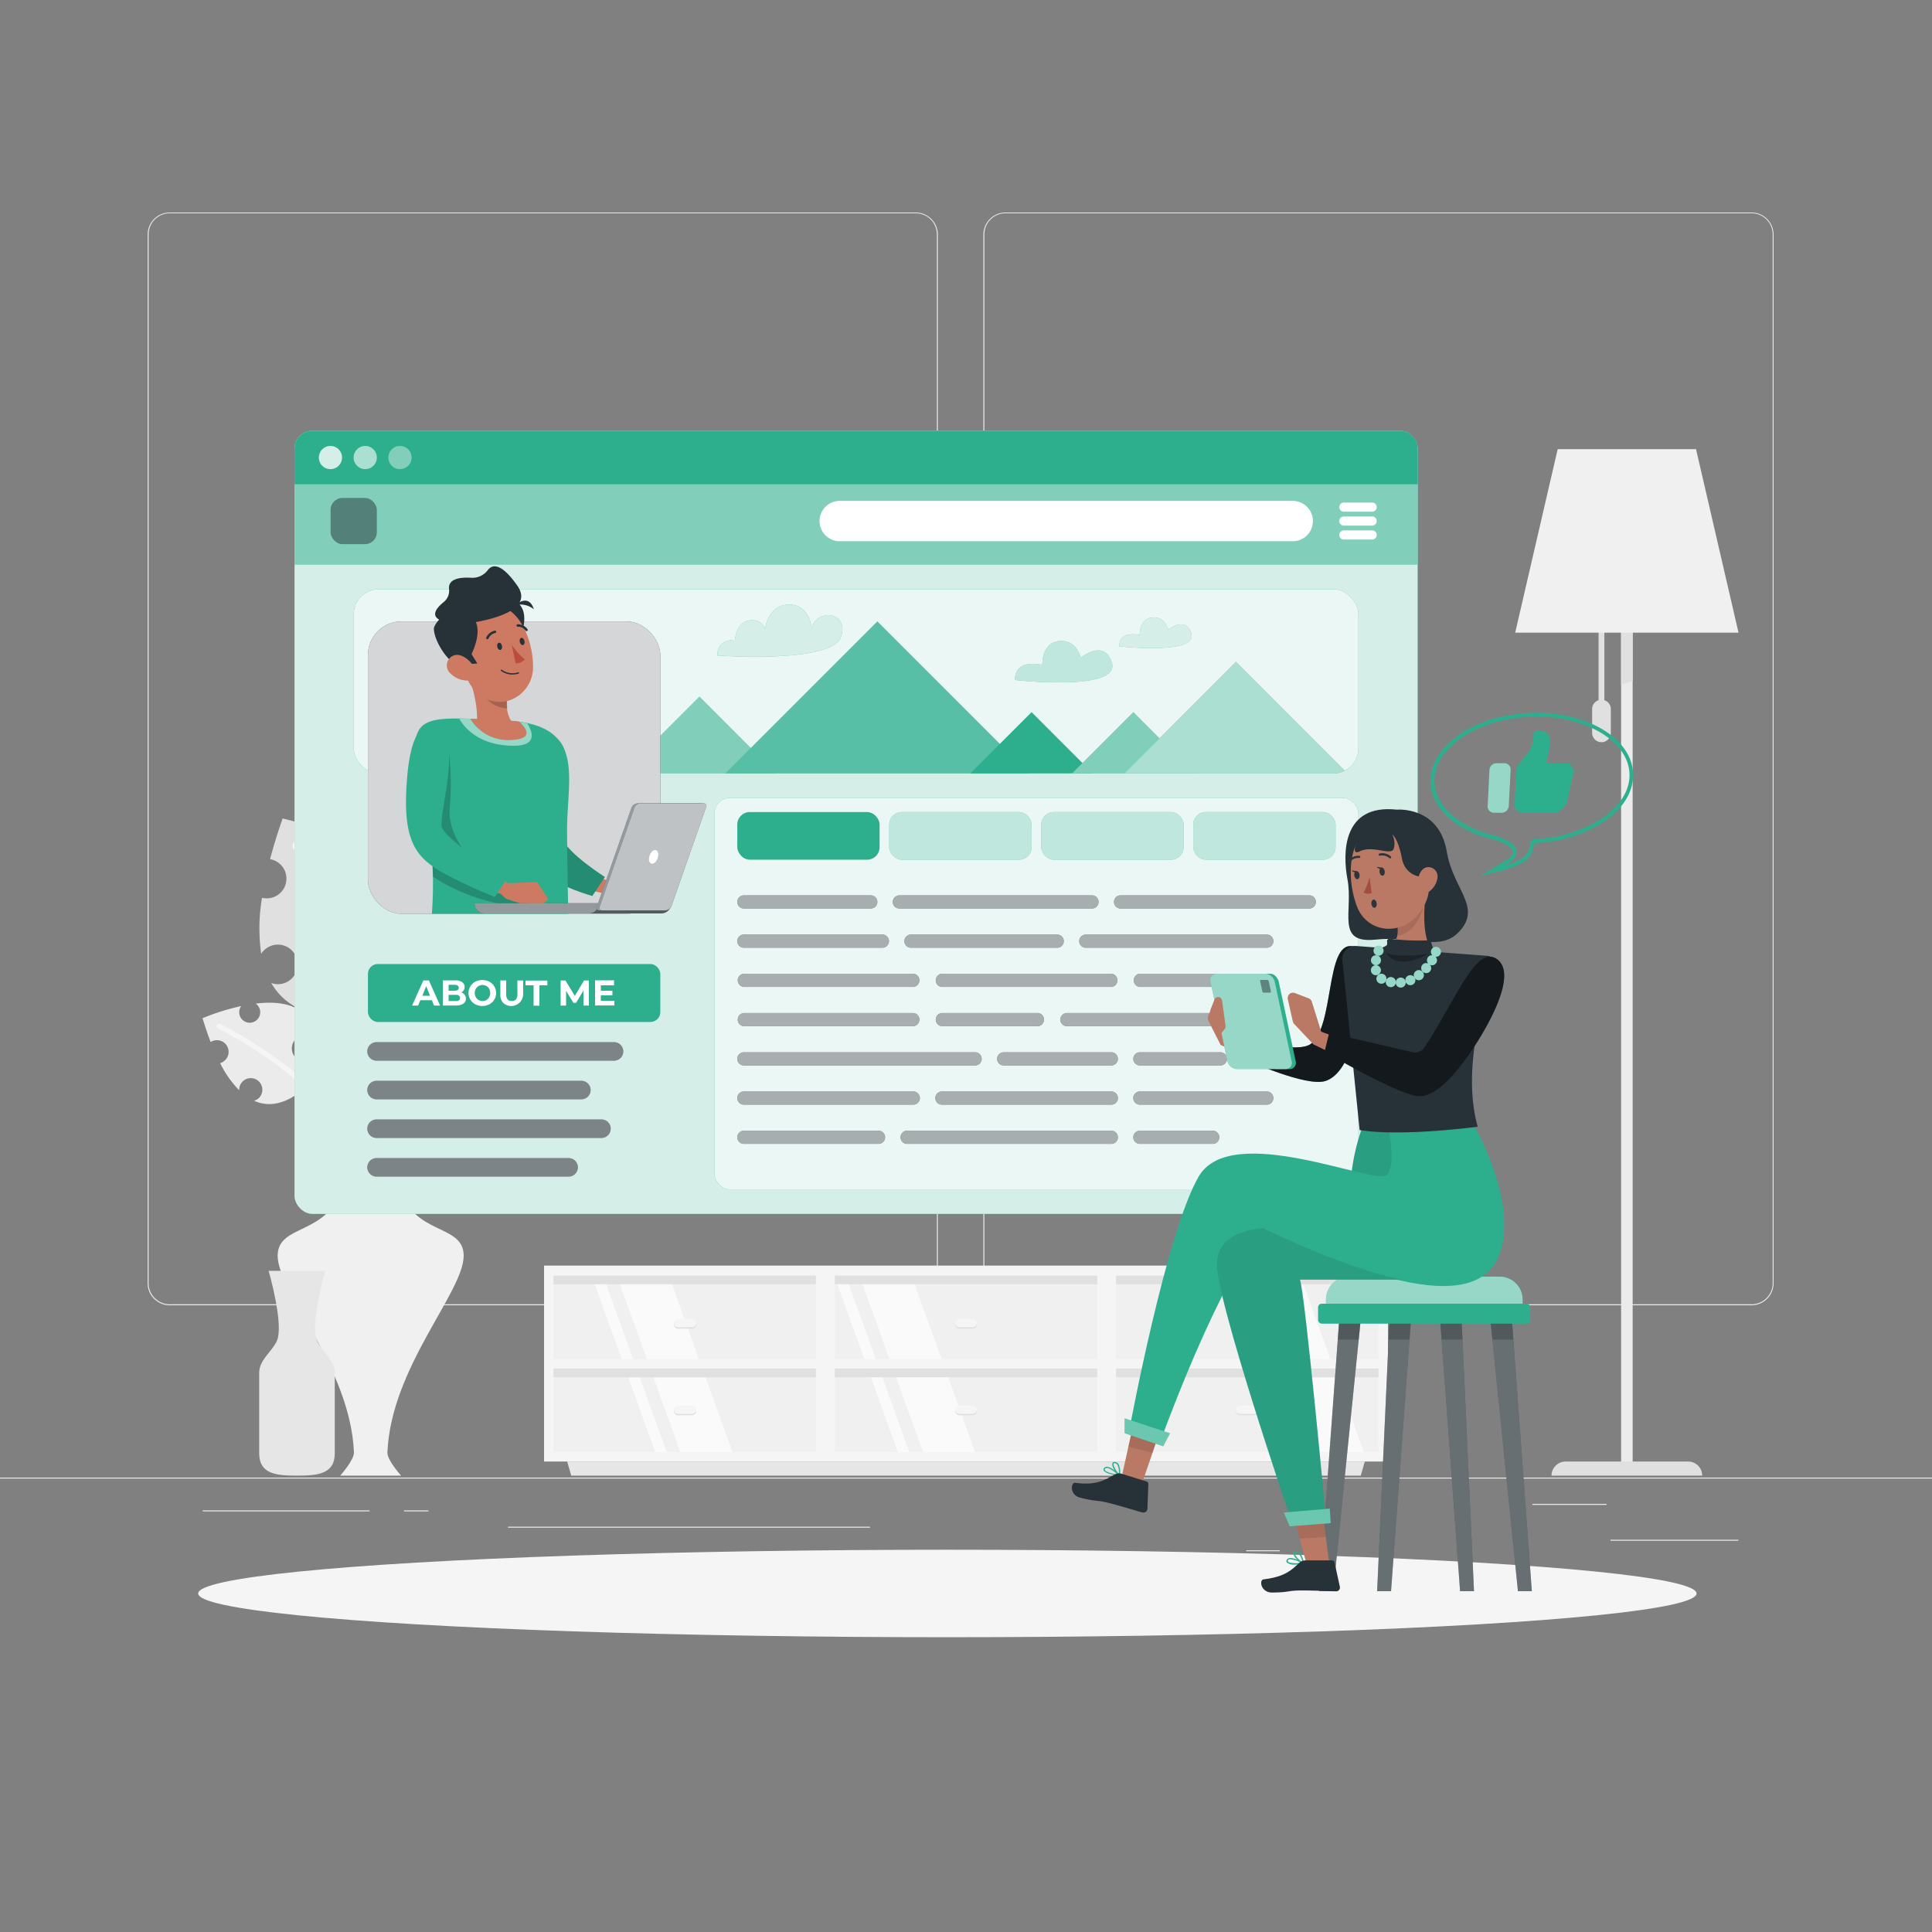 <svg xmlns="http://www.w3.org/2000/svg" viewBox="0 0 500 500"><rect x="0" y="0" width="500" height="500" fill="#808080" stroke="none"/><g id="freepik--background-complete--inject-32"><rect x="416.78" y="398.49" width="33.12" height="0.25" style="fill:#ebebeb"></rect><rect x="322.53" y="401.21" width="8.69" height="0.25" style="fill:#ebebeb"></rect><rect x="396.59" y="389.21" width="19.19" height="0.25" style="fill:#ebebeb"></rect><rect x="52.46" y="390.89" width="43.19" height="0.25" style="fill:#ebebeb"></rect><rect x="104.56" y="390.89" width="6.33" height="0.25" style="fill:#ebebeb"></rect><rect x="131.47" y="395.11" width="93.68" height="0.25" style="fill:#ebebeb"></rect><path d="M237,337.8H43.92a5.71,5.71,0,0,1-5.71-5.71V60.66A5.71,5.71,0,0,1,43.92,55H237a5.71,5.71,0,0,1,5.71,5.71V332.09A5.71,5.71,0,0,1,237,337.8ZM43.92,55.2a5.47,5.47,0,0,0-5.46,5.46V332.09a5.47,5.47,0,0,0,5.46,5.46H237a5.47,5.47,0,0,0,5.46-5.46V60.66A5.47,5.47,0,0,0,237,55.2Z" style="fill:#ebebeb"></path><path d="M453.31,337.8H260.21a5.72,5.72,0,0,1-5.71-5.71V60.66A5.72,5.72,0,0,1,260.21,55h193.1A5.71,5.71,0,0,1,459,60.66V332.09A5.71,5.71,0,0,1,453.31,337.8ZM260.21,55.2a5.47,5.47,0,0,0-5.46,5.46V332.09a5.47,5.47,0,0,0,5.46,5.46h193.1a5.47,5.47,0,0,0,5.46-5.46V60.66a5.47,5.47,0,0,0-5.46-5.46Z" style="fill:#ebebeb"></path><rect y="382.4" width="500" height="0.25" style="fill:#ebebeb"></rect><rect x="287.63" y="328.62" width="70.34" height="24.28" transform="translate(645.59 681.52) rotate(180)" style="fill:#f0f0f0"></rect><rect x="287.63" y="352.9" width="70.34" height="24.28" transform="translate(645.59 730.08) rotate(180)" style="fill:#f0f0f0"></rect><polygon points="331.24 352.9 322.49 328.62 335.95 328.62 344.71 352.9 331.24 352.9" style="fill:#fafafa"></polygon><polygon points="315.97 328.62 318.93 328.62 327.68 352.9 324.72 352.9 315.97 328.62" style="fill:#fafafa"></polygon><polygon points="339.99 377.18 331.24 352.9 344.71 352.9 353.46 377.18 339.99 377.18" style="fill:#fafafa"></polygon><polygon points="324.72 352.9 327.68 352.9 336.43 377.18 333.47 377.18 324.72 352.9" style="fill:#fafafa"></polygon><rect x="321.57" y="295.95" width="2.46" height="70.34" transform="translate(653.92 8.33) rotate(90)" style="fill:#e0e0e0"></rect><rect x="321.57" y="320.04" width="2.46" height="70.34" transform="translate(678.01 32.42) rotate(90)" style="fill:#e0e0e0"></rect><path d="M321,343.87a1.06,1.06,0,1,1,0-2.11h3.6a1.06,1.06,0,0,1,0,2.11Z" style="fill:#e0e0e0"></path><path d="M321,343.49a1.06,1.06,0,1,1,0-2.11h3.6a1.06,1.06,0,0,1,0,2.11Z" style="fill:#f5f5f5"></path><path d="M321,366.28a1.06,1.06,0,1,1,0-2.11h3.6a1.06,1.06,0,0,1,0,2.11Z" style="fill:#e0e0e0"></path><path d="M321,365.91a1.06,1.06,0,1,1,0-2.11h3.6a1.06,1.06,0,0,1,0,2.11Z" style="fill:#f5f5f5"></path><path d="M286.4,327.53v50.71h72.8V327.53Zm2.45,26.65h67.89v21.6H288.85Zm0-24.06h67.89v21.61H288.85Z" style="fill:#f5f5f5"></path><rect x="214.83" y="328.62" width="70.34" height="24.28" transform="translate(500 681.52) rotate(180)" style="fill:#f0f0f0"></rect><rect x="214.83" y="352.9" width="70.34" height="24.28" transform="translate(500 730.08) rotate(180)" style="fill:#f0f0f0"></rect><polygon points="230.63 352.9 221.88 328.62 235.35 328.62 244.1 352.9 230.63 352.9" style="fill:#fafafa"></polygon><polygon points="215.36 328.62 218.32 328.62 227.07 352.9 224.11 352.9 215.36 328.62" style="fill:#fafafa"></polygon><polygon points="239.38 377.18 230.63 352.9 244.1 352.9 252.85 377.18 239.38 377.18" style="fill:#fafafa"></polygon><polygon points="224.11 352.9 227.07 352.9 235.82 377.18 232.87 377.18 224.11 352.9" style="fill:#fafafa"></polygon><rect x="248.77" y="295.95" width="2.46" height="70.34" transform="translate(581.12 81.12) rotate(90)" style="fill:#e0e0e0"></rect><rect x="248.77" y="320.04" width="2.46" height="70.34" transform="translate(605.21 105.21) rotate(90)" style="fill:#e0e0e0"></rect><path d="M248.2,343.87a1.06,1.06,0,0,1,0-2.11h3.6a1.06,1.06,0,0,1,0,2.11Z" style="fill:#e0e0e0"></path><path d="M248.2,343.49a1.06,1.06,0,0,1,0-2.11h3.6a1.06,1.06,0,0,1,0,2.11Z" style="fill:#f5f5f5"></path><path d="M248.2,366.28a1.06,1.06,0,0,1,0-2.11h3.6a1.06,1.06,0,0,1,0,2.11Z" style="fill:#e0e0e0"></path><path d="M248.2,365.91a1.06,1.06,0,0,1,0-2.11h3.6a1.06,1.06,0,0,1,0,2.11Z" style="fill:#f5f5f5"></path><path d="M213.6,327.53v50.71h72.8V327.53Zm2.46,26.65h67.88v21.6H216.06Zm0-24.06h67.88v21.61H216.06Z" style="fill:#f5f5f5"></path><rect x="142.03" y="328.62" width="70.34" height="24.28" transform="translate(354.41 681.52) rotate(180)" style="fill:#f0f0f0"></rect><rect x="142.03" y="352.9" width="70.34" height="24.28" transform="translate(354.41 730.08) rotate(180)" style="fill:#f0f0f0"></rect><polygon points="167.83 352.9 159.08 328.62 172.55 328.62 181.3 352.9 167.83 352.9" style="fill:#fafafa"></polygon><polygon points="152.56 328.62 155.52 328.62 164.27 352.9 161.31 352.9 152.56 328.62" style="fill:#fafafa"></polygon><polygon points="176.58 377.18 167.83 352.9 181.3 352.9 190.05 377.18 176.58 377.18" style="fill:#fafafa"></polygon><polygon points="161.31 352.9 164.27 352.9 173.02 377.18 170.06 377.18 161.31 352.9" style="fill:#fafafa"></polygon><rect x="175.98" y="295.95" width="2.46" height="70.34" transform="translate(508.33 153.92) rotate(90)" style="fill:#e0e0e0"></rect><rect x="175.98" y="320.04" width="2.46" height="70.34" transform="translate(532.42 178.01) rotate(90)" style="fill:#e0e0e0"></rect><path d="M175.4,343.87a1.06,1.06,0,0,1,0-2.11H179a1.06,1.06,0,1,1,0,2.11Z" style="fill:#e0e0e0"></path><path d="M175.4,343.49a1.06,1.06,0,0,1,0-2.11H179a1.06,1.06,0,1,1,0,2.11Z" style="fill:#f5f5f5"></path><path d="M175.4,366.28a1.06,1.06,0,0,1,0-2.11H179a1.06,1.06,0,1,1,0,2.11Z" style="fill:#e0e0e0"></path><path d="M175.4,365.91a1.06,1.06,0,0,1,0-2.11H179a1.06,1.06,0,1,1,0,2.11Z" style="fill:#f5f5f5"></path><path d="M140.8,327.53v50.71h72.8V327.53Zm2.46,26.65h67.89v21.6H143.26Zm0-24.06h67.89v21.61H143.26Z" style="fill:#f5f5f5"></path><polygon points="147.84 381.89 352.16 381.89 353.22 378.24 146.78 378.24 147.84 381.89" style="fill:#e6e6e6"></polygon><path d="M80.8,274.24a3.44,3.44,0,1,1,.72-5.22c-.79-8.85-8.2-10.16-15.35-9.29a2.51,2.51,0,0,1,.66.64,2.72,2.72,0,1,1-4.41,0,59.31,59.31,0,0,0-10,3.14c.68,2.27,1.38,4.31,2.1,6.16a3,3,0,0,1,3.24,5.1,3.56,3.56,0,0,1-.78.39,27.24,27.24,0,0,0,4.92,7,3,3,0,1,1,4.79,2.27,2.76,2.76,0,0,1-.93.45c7.56,3.38,14.06-4.37,14.06-4.37a41.67,41.67,0,0,0,1.51-6.73A4.35,4.35,0,0,1,80.8,274.24Z" style="fill:#ebebeb"></path><path d="M94.61,297.54c-8.92-13.88-23.19-25.13-37.66-32.6-.76-.4-1.3.82-.54,1.21,14.27,7.37,28.33,18.5,37.12,32.17.46.72,1.54-.06,1.08-.78Z" style="fill:#f5f5f5"></path><path d="M101.27,254.69a5.82,5.82,0,1,1,6.17-6.44c7.71-12.9-1.15-22.06-11.8-28a4.76,4.76,0,0,1,.27,1.52,4.62,4.62,0,1,1-6-4.36,100.14,100.14,0,0,0-16.77-5.59c-1.32,3.78-2.39,7.28-3.25,10.53a5.11,5.11,0,1,1-2.08,10,46.66,46.66,0,0,0-.21,14.48,5.12,5.12,0,1,1,4.31,7.88,4.91,4.91,0,0,1-1.72-.32c7,12.14,23.61,8,23.61,8a70.56,70.56,0,0,0,8.75-7.72A5.58,5.58,0,0,1,101.27,254.69Z" style="fill:#e0e0e0"></path><path d="M97,300.33c1.56-27.87-6.81-57.46-19.21-82.08-.65-1.29-2.6-.15-2,1.14,12.23,24.26,20.45,53.47,18.91,80.94-.08,1.45,2.17,1.44,2.25,0Z" style="fill:#f5f5f5"></path><path d="M71.86,325c0-8.51,13.35-5,16.71-18.18,1.28-5-9.58-16.33-9.58-16.33h33.85s-10.86,11.32-9.58,16.33C106.62,320,120,316.46,120,325c0,9.38-18.83,28.91-19.74,50.89-.08,2,3.54,6,3.54,6H88.05s3.63-4.07,3.55-6C90.69,353.88,71.86,334.35,71.86,325Z" style="fill:#f0f0f0"></path><path d="M82.09,347.1c-2-4.14,2.1-18.21,2.1-18.21H69.52s4.07,14.07,2.1,18.21c-1.39,2.92-4.54,4.78-4.54,8.24v20.77c0,5.38,4.4,5.78,9.78,5.78s9.78-.4,9.78-5.78V355.34C86.64,351.88,83.48,350,82.09,347.1Z" style="fill:#e6e6e6"></path><path d="M415.21,181.21V161.73h-1.5v19.48a2.41,2.41,0,0,0-1.67,2.28v6.17a2.42,2.42,0,0,0,2.42,2.42h0a2.42,2.42,0,0,0,2.42-2.42v-6.17A2.39,2.39,0,0,0,415.21,181.21Z" style="fill:#e0e0e0"></path><rect x="419.54" y="161.73" width="2.99" height="219.26" style="fill:#ebebeb"></rect><path d="M440.53,381.89h-39a3.66,3.66,0,0,1,3.65-3.65h31.7a3.65,3.65,0,0,1,3.65,3.65Z" style="fill:#e0e0e0"></path><polygon points="419.54 177.24 422.53 176.26 422.53 161.73 419.54 161.73 419.54 177.24" style="fill:#e0e0e0"></polygon><polygon points="438.93 116.24 403.13 116.24 392.13 163.74 449.93 163.74 438.93 116.24" style="fill:#f0f0f0"></polygon></g><g id="freepik--Shadow--inject-32"><ellipse id="freepik--path--inject-32" cx="245.18" cy="412.39" rx="193.89" ry="11.32" style="fill:#f5f5f5"></ellipse></g><g id="freepik--Screen--inject-32"><rect x="76.22" y="111.49" width="290.67" height="202.67" rx="4.63" style="fill:#2DAF8E"></rect><rect x="76.22" y="111.49" width="290.67" height="202.67" rx="4.63" style="fill:#fff;opacity:0.8"></rect><rect x="184.89" y="206.49" width="166.67" height="101.33" rx="4.05" style="fill:#2DAF8E"></rect><rect x="184.89" y="206.49" width="166.67" height="101.33" rx="4.05" style="fill:#fff;opacity:0.9"></rect><rect x="91.54" y="152.49" width="260.02" height="47.67" rx="6.5" style="fill:#2DAF8E"></rect><rect x="91.54" y="152.49" width="260.02" height="47.67" rx="6.5" style="fill:#fff;opacity:0.9"></rect><path d="M362.26,111.49H80.85a4.63,4.63,0,0,0-4.63,4.63v30H366.89v-30A4.63,4.63,0,0,0,362.26,111.49Z" style="fill:#2DAF8E"></path><path d="M362.26,111.49H80.85a4.63,4.63,0,0,0-4.63,4.63v30H366.89v-30A4.63,4.63,0,0,0,362.26,111.49Z" style="fill:#fff;opacity:0.4"></path><path d="M362.26,111.49H80.85a4.63,4.63,0,0,0-4.63,4.63v9.2H366.89v-9.2A4.63,4.63,0,0,0,362.26,111.49Z" style="fill:#2DAF8E"></path><path d="M88.52,118.41a3,3,0,1,1-3-3A3,3,0,0,1,88.52,118.41Z" style="fill:#fff;opacity:0.8"></path><path d="M97.52,118.41a3,3,0,1,1-3-3A3,3,0,0,1,97.52,118.41Z" style="fill:#fff;opacity:0.6"></path><path d="M106.52,118.41a3,3,0,1,1-3-3A3,3,0,0,1,106.52,118.41Z" style="fill:#fff;opacity:0.4"></path><path d="M334.56,129.63H217.32a5.22,5.22,0,1,0,0,10.44H334.56a5.22,5.22,0,0,0,0-10.44Z" style="fill:#fff"></path><path d="M225.36,231.72H192.51a1.7,1.7,0,1,0,0,3.4h32.85a1.7,1.7,0,0,0,0-3.4Z" style="fill:#263238"></path><path d="M282.61,231.72H232.76a1.7,1.7,0,1,0,0,3.4h49.85a1.7,1.7,0,0,0,0-3.4Z" style="fill:#263238"></path><path d="M338.86,231.72H290a1.7,1.7,0,1,0,0,3.4h48.85a1.7,1.7,0,0,0,0-3.4Z" style="fill:#263238"></path><path d="M228.36,241.87H192.51a1.7,1.7,0,1,0,0,3.4h35.85a1.7,1.7,0,1,0,0-3.4Z" style="fill:#263238"></path><path d="M273.61,241.87H235.76a1.7,1.7,0,1,0,0,3.4h37.85a1.7,1.7,0,1,0,0-3.4Z" style="fill:#263238"></path><path d="M327.86,241.87H281a1.7,1.7,0,1,0,0,3.4h46.85a1.7,1.7,0,0,0,0-3.4Z" style="fill:#263238"></path><path d="M236.36,252H192.51a1.71,1.71,0,0,0,0,3.41h43.85a1.71,1.71,0,0,0,0-3.41Z" style="fill:#263238"></path><path d="M287.61,252H243.76a1.71,1.71,0,0,0,0,3.41h43.85a1.71,1.71,0,0,0,0-3.41Z" style="fill:#263238"></path><path d="M328.86,252H295a1.71,1.71,0,0,0,0,3.41h33.85a1.71,1.71,0,0,0,0-3.41Z" style="fill:#263238"></path><path d="M236.36,262.17H192.51a1.71,1.71,0,0,0,0,3.41h43.85a1.71,1.71,0,0,0,0-3.41Z" style="fill:#263238"></path><path d="M268.61,262.17H243.76a1.71,1.71,0,0,0,0,3.41h24.85a1.71,1.71,0,0,0,0-3.41Z" style="fill:#263238"></path><path d="M321.86,262.17H276a1.71,1.71,0,0,0,0,3.41h45.85a1.71,1.71,0,0,0,0-3.41Z" style="fill:#263238"></path><path d="M252.36,272.33H192.51a1.7,1.7,0,0,0,0,3.4h59.85a1.7,1.7,0,0,0,0-3.4Z" style="fill:#263238"></path><path d="M287.61,272.33H259.76a1.7,1.7,0,1,0,0,3.4h27.85a1.7,1.7,0,0,0,0-3.4Z" style="fill:#263238"></path><path d="M315.86,272.33H295a1.7,1.7,0,1,0,0,3.4h20.85a1.7,1.7,0,1,0,0-3.4Z" style="fill:#263238"></path><path d="M236.36,282.48H192.51a1.7,1.7,0,1,0,0,3.4h43.85a1.7,1.7,0,1,0,0-3.4Z" style="fill:#263238"></path><path d="M287.61,282.48H243.76a1.7,1.7,0,1,0,0,3.4h43.85a1.7,1.7,0,1,0,0-3.4Z" style="fill:#263238"></path><path d="M327.86,282.48H295a1.7,1.7,0,1,0,0,3.4h32.85a1.7,1.7,0,1,0,0-3.4Z" style="fill:#263238"></path><path d="M227.36,292.63H192.51a1.7,1.7,0,1,0,0,3.4h34.85a1.7,1.7,0,1,0,0-3.4Z" style="fill:#263238"></path><path d="M287.61,292.63H234.76a1.7,1.7,0,1,0,0,3.4h52.85a1.7,1.7,0,1,0,0-3.4Z" style="fill:#263238"></path><path d="M313.86,292.63H295a1.7,1.7,0,1,0,0,3.4h18.85a1.7,1.7,0,1,0,0-3.4Z" style="fill:#263238"></path><path d="M225.36,231.72H192.51a1.7,1.7,0,1,0,0,3.4h32.85a1.7,1.7,0,0,0,0-3.4Z" style="fill:#fff;opacity:0.6"></path><path d="M282.61,231.72H232.76a1.7,1.7,0,1,0,0,3.4h49.85a1.7,1.7,0,0,0,0-3.4Z" style="fill:#fff;opacity:0.6"></path><path d="M338.86,231.72H290a1.7,1.7,0,1,0,0,3.4h48.85a1.7,1.7,0,0,0,0-3.4Z" style="fill:#fff;opacity:0.6"></path><path d="M228.36,241.87H192.51a1.7,1.7,0,1,0,0,3.4h35.85a1.7,1.7,0,1,0,0-3.4Z" style="fill:#fff;opacity:0.6"></path><path d="M273.61,241.87H235.76a1.7,1.7,0,1,0,0,3.4h37.85a1.7,1.7,0,1,0,0-3.4Z" style="fill:#fff;opacity:0.6"></path><path d="M327.86,241.87H281a1.7,1.7,0,1,0,0,3.4h46.85a1.7,1.7,0,0,0,0-3.4Z" style="fill:#fff;opacity:0.6"></path><path d="M236.36,252H192.51a1.71,1.71,0,0,0,0,3.41h43.85a1.71,1.71,0,0,0,0-3.41Z" style="fill:#fff;opacity:0.6"></path><path d="M287.61,252H243.76a1.71,1.71,0,0,0,0,3.41h43.85a1.71,1.71,0,0,0,0-3.41Z" style="fill:#fff;opacity:0.6"></path><path d="M328.86,252H295a1.71,1.71,0,0,0,0,3.41h33.85a1.71,1.71,0,0,0,0-3.41Z" style="fill:#fff;opacity:0.6"></path><path d="M236.36,262.17H192.51a1.71,1.71,0,0,0,0,3.41h43.85a1.71,1.71,0,0,0,0-3.41Z" style="fill:#fff;opacity:0.6"></path><path d="M268.61,262.17H243.76a1.71,1.71,0,0,0,0,3.41h24.85a1.71,1.71,0,0,0,0-3.41Z" style="fill:#fff;opacity:0.6"></path><path d="M321.86,262.17H276a1.71,1.71,0,0,0,0,3.41h45.85a1.71,1.71,0,0,0,0-3.41Z" style="fill:#fff;opacity:0.6"></path><path d="M252.36,272.33H192.51a1.7,1.7,0,0,0,0,3.4h59.85a1.7,1.7,0,0,0,0-3.4Z" style="fill:#fff;opacity:0.6"></path><path d="M287.61,272.33H259.76a1.7,1.7,0,1,0,0,3.4h27.85a1.7,1.7,0,0,0,0-3.4Z" style="fill:#fff;opacity:0.6"></path><path d="M315.86,272.33H295a1.7,1.7,0,1,0,0,3.4h20.85a1.7,1.7,0,1,0,0-3.4Z" style="fill:#fff;opacity:0.6"></path><path d="M236.36,282.48H192.51a1.7,1.7,0,1,0,0,3.4h43.85a1.7,1.7,0,1,0,0-3.4Z" style="fill:#fff;opacity:0.6"></path><path d="M287.61,282.48H243.76a1.7,1.7,0,1,0,0,3.4h43.85a1.7,1.7,0,1,0,0-3.4Z" style="fill:#fff;opacity:0.6"></path><path d="M327.86,282.48H295a1.7,1.7,0,1,0,0,3.4h32.85a1.7,1.7,0,1,0,0-3.4Z" style="fill:#fff;opacity:0.6"></path><path d="M227.36,292.63H192.51a1.7,1.7,0,1,0,0,3.4h34.85a1.7,1.7,0,1,0,0-3.4Z" style="fill:#fff;opacity:0.6"></path><path d="M287.61,292.63H234.76a1.7,1.7,0,1,0,0,3.4h52.85a1.7,1.7,0,1,0,0-3.4Z" style="fill:#fff;opacity:0.6"></path><path d="M313.86,292.63H295a1.7,1.7,0,1,0,0,3.4h18.85a1.7,1.7,0,1,0,0-3.4Z" style="fill:#fff;opacity:0.6"></path><path d="M159.06,269.72H97.61a2.39,2.39,0,1,0,0,4.77h61.45a2.39,2.39,0,0,0,0-4.77Z" style="fill:#263238"></path><path d="M150.56,279.72H97.61a2.39,2.39,0,1,0,0,4.77h53a2.39,2.39,0,0,0,0-4.77Z" style="fill:#263238"></path><path d="M155.81,289.72H97.61a2.39,2.39,0,1,0,0,4.77h58.2a2.39,2.39,0,0,0,0-4.77Z" style="fill:#263238"></path><path d="M147.31,299.72H97.61a2.39,2.39,0,1,0,0,4.77h49.7a2.39,2.39,0,0,0,0-4.77Z" style="fill:#263238"></path><g style="opacity:0.4"><path d="M159.06,269.72H97.61a2.39,2.39,0,1,0,0,4.77h61.45a2.39,2.39,0,0,0,0-4.77Z" style="fill:#fff"></path><path d="M150.56,279.72H97.61a2.39,2.39,0,1,0,0,4.77h53a2.39,2.39,0,0,0,0-4.77Z" style="fill:#fff"></path><path d="M155.81,289.72H97.61a2.39,2.39,0,1,0,0,4.77h58.2a2.39,2.39,0,0,0,0-4.77Z" style="fill:#fff"></path><path d="M147.31,299.72H97.61a2.39,2.39,0,1,0,0,4.77h49.7a2.39,2.39,0,0,0,0-4.77Z" style="fill:#fff"></path></g><path d="M347.91,132.43h7.3a1.19,1.19,0,0,0,0-2.37h-7.3a1.19,1.19,0,1,0,0,2.37Z" style="fill:#fff"></path><path d="M355.21,133.66h-7.3a1.19,1.19,0,1,0,0,2.37h7.3a1.19,1.19,0,0,0,0-2.37Z" style="fill:#fff"></path><path d="M355.21,137.26h-7.3a1.19,1.19,0,1,0,0,2.37h7.3a1.19,1.19,0,0,0,0-2.37Z" style="fill:#fff"></path><rect x="85.56" y="128.87" width="11.96" height="11.96" rx="3.06" style="fill:#263238;opacity:0.5"></rect><rect x="190.81" y="210.16" width="36.83" height="12.33" rx="3.23" style="fill:#2DAF8E"></rect><rect x="230.14" y="210.16" width="36.83" height="12.33" rx="3.23" style="fill:#2DAF8E"></rect><rect x="230.14" y="210.16" width="36.83" height="12.33" rx="3.23" style="fill:#fff;opacity:0.7"></rect><rect x="269.48" y="210.16" width="36.83" height="12.33" rx="3.23" style="fill:#2DAF8E"></rect><rect x="269.48" y="210.16" width="36.83" height="12.33" rx="3.23" style="fill:#fff;opacity:0.7"></rect><rect x="308.82" y="210.16" width="36.83" height="12.33" rx="3.23" style="fill:#2DAF8E"></rect><rect x="308.82" y="210.16" width="36.83" height="12.33" rx="3.23" style="fill:#fff;opacity:0.7"></rect><rect x="95.22" y="249.49" width="75.67" height="15" rx="2.55" style="fill:#2DAF8E"></rect><polygon points="181.02 180.28 161.14 200.16 200.89 200.16 181.02 180.28" style="fill:#2DAF8E"></polygon><polygon points="181.02 180.28 161.14 200.16 200.89 200.16 181.02 180.28" style="fill:#fff;opacity:0.4"></polygon><polygon points="227.06 160.82 187.72 200.16 266.39 200.16 227.06 160.82" style="fill:#2DAF8E"></polygon><polygon points="227.06 160.82 187.72 200.16 266.39 200.16 227.06 160.82" style="fill:#fff;opacity:0.2"></polygon><polygon points="266.97 184.3 251.11 200.16 282.82 200.16 266.97 184.3" style="fill:#2DAF8E"></polygon><polygon points="293.31 184.3 277.45 200.16 309.16 200.16 293.31 184.3" style="fill:#2DAF8E"></polygon><polygon points="293.31 184.3 277.45 200.16 309.16 200.16 293.31 184.3" style="fill:#fff;opacity:0.4"></polygon><path d="M291,200.16h54a6.46,6.46,0,0,0,3-.74l-28.14-28.15Z" style="fill:#2DAF8E"></path><path d="M291,200.16h54a6.46,6.46,0,0,0,3-.74l-28.14-28.15Z" style="fill:#fff;opacity:0.6"></path><rect x="95.22" y="160.82" width="75.67" height="75.67" rx="8.72" style="fill:#263238"></rect><rect x="95.22" y="160.82" width="75.67" height="75.67" rx="8.72" style="fill:#fff;opacity:0.8"></rect><path d="M262.69,176s27.81,3.14,25-4.71c-2.13-6-8-1.06-8-1.06s-1-4.8-5.59-4.33-4.34,6.15-4.34,6.15S262.52,170.26,262.69,176Z" style="fill:#2DAF8E"></path><path d="M262.69,176s27.81,3.14,25-4.71c-2.13-6-8-1.06-8-1.06s-1-4.8-5.59-4.33-4.34,6.15-4.34,6.15S262.52,170.26,262.69,176Z" style="fill:#fff;opacity:0.7"></path><path d="M289.7,167.28s20.61,2.33,18.56-3.49c-1.58-4.47-5.94-.78-5.94-.78s-.76-3.56-4.15-3.21-3.21,4.55-3.21,4.55S289.57,163,289.7,167.28Z" style="fill:#2DAF8E"></path><path d="M289.7,167.28s20.61,2.33,18.56-3.49c-1.58-4.47-5.94-.78-5.94-.78s-.76-3.56-4.15-3.21-3.21,4.55-3.21,4.55S289.57,163,289.7,167.28Z" style="fill:#fff;opacity:0.8"></path><path d="M185.67,169.65s29.63,2.17,32-4.87c2.23-6.7-6.76-7.35-7.58-1.95,0,0-.41-6.48-5.95-6.36s-6.14,6.36-6.14,6.36-.6-2.58-3.9-2.29c-3.57.31-3.89,5.06-3.89,5.06S185.47,165.34,185.67,169.65Z" style="fill:#2DAF8E"></path><path d="M185.67,169.65s29.63,2.17,32-4.87c2.23-6.7-6.76-7.35-7.58-1.95,0,0-.41-6.48-5.95-6.36s-6.14,6.36-6.14,6.36-.6-2.58-3.9-2.29c-3.57.31-3.89,5.06-3.89,5.06S185.47,165.34,185.67,169.65Z" style="fill:#fff;opacity:0.8"></path><path d="M133.38,156.61s3.42-3.22,4.78,1.07A5.51,5.51,0,0,0,133.38,156.61Z" style="fill:#263238"></path><path d="M111.78,258.85h-3l-.57,1.39h-1.55l2.9-6.5H111l2.9,6.5h-1.58Zm-.48-1.15-1-2.48-1,2.48Z" style="fill:#fff"></path><path d="M120.25,257.45a1.61,1.61,0,0,1,.32,1,1.5,1.5,0,0,1-.67,1.31,3.41,3.41,0,0,1-1.93.46h-3.36v-6.5h3.17a3.07,3.07,0,0,1,1.83.46,1.43,1.43,0,0,1,.63,1.23,1.55,1.55,0,0,1-.22.84,1.65,1.65,0,0,1-.64.59A1.7,1.7,0,0,1,120.25,257.45Zm-4.15-2.58v1.53h1.5a1.49,1.49,0,0,0,.84-.19.72.72,0,0,0,0-1.15,1.58,1.58,0,0,0-.84-.19Zm2.65,4a.67.67,0,0,0,.31-.6q0-.81-1.2-.81H116.1v1.61h1.76A1.65,1.65,0,0,0,118.75,258.91Z" style="fill:#fff"></path><path d="M123,259.91a3.26,3.26,0,0,1-1.27-1.2,3.33,3.33,0,0,1,1.27-4.65,4.09,4.09,0,0,1,3.65,0,3.36,3.36,0,0,1,1.27,1.21,3.31,3.31,0,0,1-1.27,4.64,4,4,0,0,1-3.65,0Zm2.87-1.11a1.9,1.9,0,0,0,.73-.73,2.37,2.37,0,0,0,0-2.16,2,2,0,0,0-.73-.74,2.14,2.14,0,0,0-1-.26,2.11,2.11,0,0,0-1,.26,2,2,0,0,0-.73.74,2.3,2.3,0,0,0,0,2.16,1.9,1.9,0,0,0,.73.73,2,2,0,0,0,1,.27A2,2,0,0,0,125.9,258.8Z" style="fill:#fff"></path><path d="M130.26,259.58a3,3,0,0,1-.77-2.2v-3.64H131v3.58c0,1.17.49,1.75,1.45,1.75a1.37,1.37,0,0,0,1.08-.42,2,2,0,0,0,.37-1.33v-3.58h1.49v3.64a3.08,3.08,0,0,1-5.12,2.2Z" style="fill:#fff"></path><path d="M138.09,255H136v-1.23h5.66V255H139.6v5.27h-1.51Z" style="fill:#fff"></path><path d="M151,260.24v-3.9l-1.92,3.21h-.67l-1.91-3.13v3.82h-1.41v-6.5h1.25l2.43,4,2.39-4h1.24l0,6.5Z" style="fill:#fff"></path><path d="M159,259v1.21h-5v-6.5h4.91V255h-3.42v1.41h3v1.17h-3V259Z" style="fill:#fff"></path></g><g id="freepik--character-2--inject-32"><polygon points="392.84 411.8 396.44 411.8 391.18 340.2 385.57 340.2 392.84 411.8" style="fill:#263238"></polygon><polygon points="360 411.8 356.4 411.8 359.66 340.2 365.26 340.2 360 411.8" style="fill:#263238"></polygon><polygon points="377.87 411.8 381.47 411.8 378.2 340.2 372.6 340.2 377.87 411.8" style="fill:#263238"></polygon><polygon points="345.03 411.8 341.43 411.8 346.69 340.2 352.29 340.2 345.03 411.8" style="fill:#263238"></polygon><polygon points="392.84 411.8 396.44 411.8 391.18 340.2 385.57 340.2 392.84 411.8" style="fill:#fff;opacity:0.3"></polygon><polygon points="360 411.8 356.4 411.8 359.66 340.2 365.26 340.2 360 411.8" style="fill:#fff;opacity:0.3"></polygon><polygon points="377.87 411.8 381.47 411.8 378.2 340.2 372.6 340.2 377.87 411.8" style="fill:#fff;opacity:0.3"></polygon><polygon points="345.03 411.8 341.43 411.8 346.69 340.2 352.29 340.2 345.03 411.8" style="fill:#fff;opacity:0.3"></polygon><polygon points="346.69 340.2 352.29 340.2 351.63 346.68 346.21 346.68 346.69 340.2" style="opacity:0.2"></polygon><polygon points="359.66 340.2 365.26 340.2 364.79 346.68 359.37 346.68 359.66 340.2" style="opacity:0.2"></polygon><polygon points="378.5 346.68 373.08 346.68 372.6 340.2 378.2 340.2 378.5 346.68" style="opacity:0.2"></polygon><polygon points="391.65 346.68 386.23 346.68 385.57 340.2 391.18 340.2 391.65 346.68" style="opacity:0.2"></polygon><path d="M343.13,330.39H394a0,0,0,0,1,0,0v3.22a5.95,5.95,0,0,1-5.95,5.95h-39a5.95,5.95,0,0,1-5.95-5.95v-3.22A0,0,0,0,1,343.13,330.39Z" transform="translate(737.16 669.95) rotate(180)" style="fill:#2DAF8E"></path><path d="M343.13,330.39H394a0,0,0,0,1,0,0v3.22a5.95,5.95,0,0,1-5.95,5.95h-39a5.95,5.95,0,0,1-5.95-5.95v-3.22A0,0,0,0,1,343.13,330.39Z" transform="translate(737.16 669.95) rotate(180)" style="fill:#fff;opacity:0.5"></path><rect x="341.13" y="337.39" width="54.91" height="5.16" rx="0.93" transform="translate(737.16 679.95) rotate(180)" style="fill:#2DAF8E"></rect><path d="M361.51,209.54s10.92-1,12.92,10.88c1.63,9.72,9,14.18,3.38,20.5-5,5.56-11.38,1.16-21.82,2.25s-5.69-7.25-7.27-15.63C347.45,220.81,347.39,208,361.51,209.54Z" style="fill:#263238"></path><path d="M368.93,231.55l-7.42,7.29c1.25,6-3.15,6.56-3.15,6.56s.35,2.1,5.73,1.82a33.38,33.38,0,0,0,7.14-.86C368,243.77,368.46,235.89,368.93,231.55Z" style="fill:#b97964"></path><path d="M361.58,242.22a7.93,7.93,0,0,0-.07-3.38l6.62-6.5.65.75S367.45,241.38,361.58,242.22Z" style="opacity:0.1"></path><path d="M369.55,221.9c.54,7.15.93,10.16-2.15,14.29-4.62,6.21-13.52,5.32-16.19-1.52-2.4-6.16-2.89-16.8,3.65-20.58a9.78,9.78,0,0,1,13.38,3.5A9.94,9.94,0,0,1,369.55,221.9Z" style="fill:#b97964"></path><path d="M356.29,233.77c.08.58-.16,1.09-.54,1.15s-.74-.38-.83-.95.16-1.09.54-1.15S356.21,233.2,356.29,233.77Z" style="fill:#2e353a"></path><path d="M354.43,227a15.72,15.72,0,0,1-1.54,4,2.46,2.46,0,0,0,2.1.11Z" style="fill:#a24e3f"></path><path d="M359.84,222.14a.27.27,0,0,0,.12-.09.28.28,0,0,0,0-.4h0a3.31,3.31,0,0,0-3-.74.29.29,0,0,0,.16.55,2.79,2.79,0,0,1,2.46.63A.29.29,0,0,0,359.84,222.14Z" style="fill:#2e353a"></path><path d="M349.28,223.12a.5.5,0,0,0,.12-.08,2.76,2.76,0,0,1,2.33-1,.27.27,0,0,0,.32-.23h0a.29.29,0,0,0-.24-.32,3.34,3.34,0,0,0-2.84,1.16.28.28,0,0,0,.31.46Z" style="fill:#2e353a"></path><path d="M358.37,225.5c.09.57-.16,1.08-.54,1.13s-.74-.37-.82-.95.16-1.08.54-1.13S358.29,224.91,358.37,225.5Z" style="fill:#2e353a"></path><path d="M351.85,226.4c.08.57-.16,1.08-.53,1.13s-.75-.37-.83-.95.16-1.08.53-1.13S351.78,225.81,351.85,226.4Z" style="fill:#2e353a"></path><path d="M351.19,225.46l-1.44-.21S350.62,226.23,351.19,225.46Z" style="fill:#2e353a"></path><path d="M357.72,224.55l-1.44-.2S357.14,225.33,357.72,224.55Z" style="fill:#2e353a"></path><path d="M369.25,227s-5.38.56-6.44-4.86-2.5-6.16-2.5-6.16a4.84,4.84,0,0,1,.4,3.6c-.56,2.06-5.31-.94-8.81.75s1.27-6.67,1.27-6.67l1.82-2.18h6.26l6.12,1.26s2.48,2.61,2.55,2.86,1.61,2.38,1.31,2.75,0,5.19,0,5.19l-.84,3.48Z" style="fill:#263238"></path><path d="M372,227.27a5.25,5.25,0,0,1-2.07,3.42c-1.5,1.07-2.87-.11-3-1.85-.11-1.55.55-4,2.3-4.38a2.36,2.36,0,0,1,2.76,1.88A2.24,2.24,0,0,1,372,227.27Z" style="fill:#b97964"></path><path d="M362.16,291.46h-9.49a52.64,52.64,0,0,0-3,13.21c-.5,6.75,12.49,1.75,12.49,1.75l1.14-9.25Z" style="fill:#2DAF8E"></path><path d="M362.16,291.46h-9.49a52.64,52.64,0,0,0-3,13.21c-.5,6.75,12.49,1.75,12.49,1.75l1.14-9.25Z" style="opacity:0.1"></path><polygon points="301.67 366.05 295.42 384.3 290.17 382.8 294.42 363.55 301.67 366.05" style="fill:#b97964"></polygon><path d="M287.49,381.54c-.85-.22-1.69-.61-1.87-1a.62.62,0,0,1,.2-.7.86.86,0,0,1,.6-.25c1.23,0,3.25,2,3.34,2.06a.15.15,0,0,1,0,.18.16.16,0,0,1-.17.1A11.94,11.94,0,0,1,287.49,381.54Zm-.74-1.61a1.12,1.12,0,0,0-.32,0,.46.46,0,0,0-.37.14c-.18.17-.16.28-.13.35.2.52,1.92,1,3.23,1.16A7.55,7.55,0,0,0,286.75,379.93Z" style="fill:#2DAF8E"></path><path d="M289.61,381.88a.08.08,0,0,1-.07,0c-.72-.58-2-2.49-1.63-3.22.07-.18.26-.37.72-.29a1.23,1.23,0,0,1,.83.51,4.84,4.84,0,0,1,.37,2.92.16.16,0,0,1-.11.13A.14.14,0,0,1,289.61,381.88Zm-.95-3.2-.09,0c-.3,0-.35.06-.37.1-.16.45.61,1.89,1.33,2.61a3.92,3.92,0,0,0-.37-2.33.89.89,0,0,0-.5-.35Z" style="fill:#2DAF8E"></path><path d="M290.27,381.4l6.45,2a.62.62,0,0,1,.47.62l-.24,6.42a1,1,0,0,1-1.06,1l-.22,0c-2.67-.75-5-1.52-8.37-2.39-3.95-1-3.07-.3-7.73-1.45-2.81-.69-2.49-4-1.27-3.85,5.61.73,7.6-.76,10.2-2.15A2.46,2.46,0,0,1,290.27,381.4Z" style="fill:#263238"></path><polygon points="298.27 376 292.03 374.4 294.42 363.55 301.67 366.05 298.27 376" style="opacity:0.1"></polygon><path d="M381.09,290.59s9.67,16.17,8,29.67-14.15,20.64-62.15-2.36c0,0-9.85,10.19-26.18,53.86l-8.34-2.5s9.42-50.48,17.84-64.84,45.83,2.5,48.66-.33c2.53-2.52.34-12.5.34-12.5Z" style="fill:#2DAF8E"></path><polygon points="302.8 370.93 301.05 374.3 291.05 370.93 291.05 367.05 302.8 370.93" style="fill:#2DAF8E"></polygon><polygon points="302.8 370.93 301.05 374.3 291.05 370.93 291.05 367.05 302.8 370.93" style="fill:#fff;opacity:0.3"></polygon><polygon points="341.93 388.42 344.01 404.58 338.13 404.73 333.89 389.15 341.93 388.42" style="fill:#b97964"></polygon><path d="M335.1,404.92a3,3,0,0,1-2.07-.54.63.63,0,0,1,0-.73.87.87,0,0,1,.53-.39c1.18-.32,3.64,1.09,3.75,1.15a.18.18,0,0,1,.08.18.17.17,0,0,1-.14.13A12,12,0,0,1,335.1,404.92ZM334,403.54a1.17,1.17,0,0,0-.32,0,.48.48,0,0,0-.33.24c-.12.2-.08.3,0,.36.33.46,2.11.48,3.42.32A7.79,7.79,0,0,0,334,403.54Z" style="fill:#2DAF8E"></path><path d="M337.24,404.72h-.07c-.85-.38-2.54-1.92-2.39-2.71,0-.19.16-.42.63-.47a1.27,1.27,0,0,1,.93.29,4.86,4.86,0,0,1,1.09,2.73.21.21,0,0,1-.08.16Zm-1.72-2.86h-.1c-.3,0-.32.15-.33.19,0,.48,1.06,1.68,1.94,2.2a4,4,0,0,0-.94-2.17.86.86,0,0,0-.57-.21Z" style="fill:#2DAF8E"></path><path d="M338.06,403.83l6.7,0a.63.63,0,0,1,.61.49l1.37,6.27a1,1,0,0,1-.77,1.24l-.22,0c-2.78-.05-5.25-.21-8.71-.22-4.08,0-3,.49-7.84.54-2.89,0-3.41-3.26-2.19-3.41,5.62-.7,7.2-2.39,9.37-4.39A2.49,2.49,0,0,1,338.06,403.83Z" style="fill:#263238"></path><polygon points="336.35 398.19 333.89 389.15 341.93 388.42 343.13 397.76 336.35 398.19" style="opacity:0.1"></polygon><path d="M326.94,317.9h0c15.15,7.18,26.82,11.37,35.74,13.28H336.42c1.25,3,6.63,60.75,6.63,60.75l-9.13.8s-19.75-57.92-19-66.3S326.94,317.9,326.94,317.9Z" style="fill:#2DAF8E"></path><path d="M326.94,317.9h0c15.15,7.18,26.82,11.37,35.74,13.28H336.42c1.25,3,6.63,60.75,6.63,60.75l-9.13.8s-19.75-57.92-19-66.3S326.94,317.9,326.94,317.9Z" style="opacity:0.1"></path><polygon points="344.14 390.43 344.39 394.18 333.77 395.01 332.26 391.44 344.14 390.43" style="fill:#2DAF8E"></polygon><polygon points="344.14 390.43 344.39 394.18 333.77 395.01 332.26 391.44 344.14 390.43" style="fill:#fff;opacity:0.3"></polygon><path d="M329.37,271l-8.83-1.72-2-5.74-4.38-4.22-1.42,3.46a1.83,1.83,0,0,0,.06,1.55l3.11,6.12,12.36,5.36Z" style="fill:#b97964"></path><path d="M352.42,261c1.07-4.68,2.75-15.37-2.5-16.12-6.94-1-4.53,21-10.75,25.33-3.41,2.37-15.48-.89-15.48-.89l-1.22,4.93s15.58,7.15,20.58,5.5C348.84,277.83,351,267.28,352.42,261Z" style="fill:#263238"></path><path d="M352.42,261c1.07-4.68,2.75-15.37-2.5-16.12-6.94-1-4.53,21-10.75,25.33-3.41,2.37-15.48-.89-15.48-.89l-1.22,4.93s15.58,7.15,20.58,5.5C348.84,277.83,351,267.28,352.42,261Z" style="opacity:0.5"></path><path d="M386.61,249.65c-2,7.63-8.57,26.12-4.19,41.94,0,0-19.55,2.65-30.55.87l-4.47-44a3.35,3.35,0,0,1,3.58-3.64l34,2.55A1.82,1.82,0,0,1,386.61,249.65Z" style="fill:#263238"></path><path d="M348.37,269.38,341.93,267l-2.43-7.75a1.38,1.38,0,0,0-.8-.88L335.12,257a1.38,1.38,0,0,0-1.83,1.62l1.29,5.72a1.36,1.36,0,0,0,.34.65l5,5.3,7.22,3.5Z" style="fill:#b97964"></path><path d="M333.65,276.68h-3.44L325,252h3.45a2.68,2.68,0,0,1,2.49,2.06l4.37,20.55A1.61,1.61,0,0,1,333.65,276.68Z" style="fill:#2DAF8E"></path><path d="M327.41,252H314.9a1.61,1.61,0,0,0-1.62,2.06l4.37,20.55a2.67,2.67,0,0,0,2.49,2.06h12.51a1.61,1.61,0,0,0,1.62-2.06l-4.37-20.55A2.68,2.68,0,0,0,327.41,252Z" style="fill:#2DAF8E"></path><path d="M327.41,252H314.9a1.61,1.61,0,0,0-1.62,2.06l4.37,20.55a2.67,2.67,0,0,0,2.49,2.06h12.51a1.61,1.61,0,0,0,1.62-2.06l-4.37-20.55A2.68,2.68,0,0,0,327.41,252Z" style="fill:#fff;opacity:0.5"></path><path d="M328,253.6h-1.67a.22.22,0,0,0-.22.27l.59,2.75a.35.35,0,0,0,.33.27h1.67a.22.22,0,0,0,.22-.27l-.59-2.75A.35.35,0,0,0,328,253.6Z" style="fill:#263238;opacity:0.5"></path><path d="M313.36,261.06l.95-2.36a1,1,0,0,1,1.7-.31h0a1,1,0,0,1,.26.55l.9,6.57a1,1,0,0,1-.22.77l-1.72,2.17-1.91-6.73A1.06,1.06,0,0,1,313.36,261.06Z" style="fill:#b97964"></path><path d="M381.17,271.4c3.43-5.1,11.84-19.24,6.24-23.17-5-3.5-9.62,8.12-17,20.08-.56.91-1.14,1.83-1.73,2.74a2.9,2.9,0,0,1-3.08,1.26l-3-.69L344,267.31l-1.18,4.86s19.54,11.52,24.56,11.52S377.89,276.28,381.17,271.4Z" style="fill:#263238"></path><path d="M381.17,271.4c3.43-5.1,11.84-19.24,6.24-23.17-5-3.5-9.62,8.12-17,20.08-.56.91-1.14,1.83-1.73,2.74a2.9,2.9,0,0,1-3.08,1.26l-3-.69L344,267.31l-1.18,4.86s19.54,11.52,24.56,11.52S377.89,276.28,381.17,271.4Z" style="opacity:0.5"></path><path d="M371.64,246.63l-.82-1.41a.71.71,0,0,1-.08-.18l-.33-1.08a.82.82,0,0,0-.82-.59,59.27,59.27,0,0,1-9.85-.43.66.66,0,0,0-.78.64,2.5,2.5,0,0,1,0,.93c-.21.36-1.46.82-1.46.82S357.43,248.76,371.64,246.63Z" style="fill:#263238"></path><path d="M367.81,250.54a1.27,1.27,0,0,1,1.85-1.15,1.27,1.27,0,0,1-.35-.88,1.28,1.28,0,0,1,1.29-1.29h.09a1.29,1.29,0,1,1,.92.4l-.09,0a1.27,1.27,0,0,1,.37.9,1.29,1.29,0,0,1-1.29,1.29,1.37,1.37,0,0,1-.57-.14,1.27,1.27,0,0,1,.36.88,1.29,1.29,0,1,1-2.58,0Z" style="fill:#2DAF8E"></path><path d="M365.89,252.38a1.3,1.3,0,1,1,1.29,1.29A1.3,1.3,0,0,1,365.89,252.38Z" style="fill:#2DAF8E"></path><path d="M365,252.38a1.29,1.29,0,1,1-1.29,1.29A1.28,1.28,0,0,1,365,252.38Z" style="fill:#2DAF8E"></path><path d="M362.52,253a1.29,1.29,0,1,1-1.3,1.29A1.29,1.29,0,0,1,362.52,253Z" style="fill:#2DAF8E"></path><path d="M359.93,252.87a1.3,1.3,0,1,1-1.29,1.29A1.29,1.29,0,0,1,359.93,252.87Z" style="fill:#2DAF8E"></path><path d="M357.51,252a1.29,1.29,0,1,1-1.29,1.29A1.29,1.29,0,0,1,357.51,252Z" style="fill:#2DAF8E"></path><path d="M356.08,249.8a1.29,1.29,0,1,1,1.31-1.29,1.3,1.3,0,0,1-1.31,1.29,1.29,1.29,0,0,1,0,2.58,1.29,1.29,0,0,1,0-2.58Z" style="fill:#2DAF8E"></path><path d="M356.77,247.33a1.29,1.29,0,1,1,1.29-1.29A1.29,1.29,0,0,1,356.77,247.33Z" style="fill:#2DAF8E"></path><g style="opacity:0.5"><path d="M367.81,250.54a1.27,1.27,0,0,1,1.85-1.15,1.27,1.27,0,0,1-.35-.88,1.28,1.28,0,0,1,1.29-1.29h.09a1.29,1.29,0,1,1,.92.4l-.09,0a1.27,1.27,0,0,1,.37.9,1.29,1.29,0,0,1-1.29,1.29,1.37,1.37,0,0,1-.57-.14,1.27,1.27,0,0,1,.36.88,1.29,1.29,0,1,1-2.58,0Z" style="fill:#fff"></path><path d="M365.89,252.38a1.3,1.3,0,1,1,1.29,1.29A1.3,1.3,0,0,1,365.89,252.38Z" style="fill:#fff"></path><path d="M365,252.38a1.29,1.29,0,1,1-1.29,1.29A1.28,1.28,0,0,1,365,252.38Z" style="fill:#fff"></path><path d="M362.52,253a1.29,1.29,0,1,1-1.3,1.29A1.29,1.29,0,0,1,362.52,253Z" style="fill:#fff"></path><path d="M359.93,252.87a1.3,1.3,0,1,1-1.29,1.29A1.29,1.29,0,0,1,359.93,252.87Z" style="fill:#fff"></path><path d="M357.51,252a1.29,1.29,0,1,1-1.29,1.29A1.29,1.29,0,0,1,357.51,252Z" style="fill:#fff"></path><path d="M356.08,249.8a1.29,1.29,0,1,1,1.31-1.29,1.3,1.3,0,0,1-1.31,1.29,1.29,1.29,0,0,1,0,2.58,1.29,1.29,0,0,1,0-2.58Z" style="fill:#fff"></path><path d="M356.77,247.33a1.29,1.29,0,1,1,1.29-1.29A1.29,1.29,0,0,1,356.77,247.33Z" style="fill:#fff"></path></g><path d="M369.58,246.87s-7.62,1.21-11-.34C358.61,246.53,361.22,251.64,369.58,246.87Z" style="opacity:0.3"></path></g><g id="freepik--character-1--inject-32"><polygon points="152.92 225.95 158.63 228.59 166.05 228.24 168.97 232.66 167.83 233.76 161.63 233.76 158.06 232.59 156.69 231.31 150.28 229.86 152.92 225.95" style="fill:#ce7a63"></polygon><path d="M144,191.14s-5.71-5-7.31,12.4S136.79,223,140.6,226c4.8,3.77,12.7,5.87,12.7,5.87l3.24-4.9s-9.45-6-10.91-9.79C144.54,214.34,150,195.21,144,191.14Z" style="fill:#2DAF8E"></path><path d="M144,191.14s-5.71-5-7.31,12.4S136.79,223,140.6,226c4.8,3.77,12.7,5.87,12.7,5.87l3.24-4.9s-9.45-6-10.91-9.79C144.54,214.34,150,195.21,144,191.14Z" style="opacity:0.2"></path><path d="M111.77,236.49h35.3c-.11-5.67-.25-13.55-.31-21.16-.13-14.19,5.4-28-16.34-28.91-21.13-.91-25.81-2.45-21.44,16.84A106.83,106.83,0,0,1,111.77,236.49Z" style="fill:#2DAF8E"></path><path d="M123.05,189.11a10.45,10.45,0,0,0,3,2.07,16.78,16.78,0,0,0,8,.92l2.5-1.22.17-1.42-.06-.35-.13,0c-4.77-.81-5.67-4.77-5.3-8.39l-10.15-6.4C122.52,178.19,124.29,184.93,123.05,189.11Z" style="fill:#ce7a63"></path><path d="M120.7,186l1.64,2.36,4.46,3.08,5.2.8,3.77-.56,1.27-1.62-1.11-3a38.7,38.7,0,0,0-5.51-.6C126.67,186.26,123.45,186.08,120.7,186Z" style="fill:#ce7a63"></path><path d="M133,193c6.16,0,4.81-3.65,3.44-5.84-.65-.14-1.33-.25-2-.35,1.77,1.66,3.75,4.4-2,4.69A11.46,11.46,0,0,1,121.7,186c-1,0-2-.06-2.87-.07C120,188.06,123.77,193,133,193Z" style="fill:#2DAF8E"></path><path d="M133,193c6.16,0,4.81-3.65,3.44-5.84-.65-.14-1.33-.25-2-.35,1.77,1.66,3.75,4.4-2,4.69A11.46,11.46,0,0,1,121.7,186c-1,0-2-.06-2.87-.07C120,188.06,123.77,193,133,193Z" style="fill:#fff;opacity:0.5"></path><path d="M125.29,176.91l6,3.76a14.77,14.77,0,0,0,0,2.66,7.37,7.37,0,0,1-6-3.42C124.58,178.64,124.79,177.14,125.29,176.91Z" style="opacity:0.2;isolation:isolate"></path><path d="M131,167.93c-4.61-2.75-7.14-8.44-6.76-9.7s7.64-3.49,8.63-3c5,2.49,1.84,9.34,1.84,9.34l1.72,2.25Z" style="fill:#263238"></path><path d="M118.39,167.7c1.75,6.26,2.46,10,6.36,12.55,5.87,3.86,13.06-.75,13.2-7.38.13-6-2.77-15.19-9.51-16.37a8.85,8.85,0,0,0-10.27,7.13A8.76,8.76,0,0,0,118.39,167.7Z" style="fill:#ce7a63"></path><path d="M118,172.17c-4.32-3.18-6.17-8.77-5.61-9.95a6.58,6.58,0,0,1,8.72-3.25c5,2.4.92,10.3.92,10.3l1.5,2.43Z" style="fill:#263238"></path><path d="M116.57,174.28a6.23,6.23,0,0,0,4.33,1.85c2.16,0,2.67-2.07,1.59-3.81-1-1.57-3.27-3.46-5.21-2.63A2.76,2.76,0,0,0,116.57,174.28Z" style="fill:#ce7a63"></path><path d="M128.69,167.4c.11.51.48.87.81.8s.52-.55.41-1.07-.47-.87-.81-.79S128.58,166.88,128.69,167.4Z" style="fill:#263238"></path><path d="M134.52,166.14c.11.51.47.87.81.8s.52-.55.4-1.06-.47-.88-.81-.81S134.4,165.62,134.52,166.14Z" style="fill:#263238"></path><path d="M132.4,166.8a18.27,18.27,0,0,0,3.42,3.87,3.09,3.09,0,0,1-2.37,1Z" style="fill:#ba4d3c"></path><path d="M126.17,165.41H126a.32.32,0,0,1-.15-.41,3.11,3.11,0,0,1,2.19-1.78.31.31,0,1,1,.09.61h0a2.48,2.48,0,0,0-1.72,1.43A.29.29,0,0,1,126.17,165.41Z" style="fill:#263238"></path><path d="M136.27,163.3a.33.33,0,0,1-.27-.12,2.45,2.45,0,0,0-2-1,.3.3,0,0,1-.33-.28.31.31,0,0,1,.28-.34,3.08,3.08,0,0,1,2.54,1.24.3.3,0,0,1,0,.43h0A.26.26,0,0,1,136.27,163.3Z" style="fill:#263238"></path><path d="M119.68,161.49s19.83-1.87,14.21-9.91c-4.25-6.06-6.5-5.52-7.64-4.05a5,5,0,0,1-4.29,2c-2.72-.17-6.1.17-5.74,3a3.68,3.68,0,0,1-1.4,3.28C112.41,157.78,109.84,161.09,119.68,161.49Z" style="fill:#263238"></path><path d="M133.35,174.51a4.88,4.88,0,0,0,.86-.19.18.18,0,0,0,.13-.21h0a.19.19,0,0,0-.23-.11,4.76,4.76,0,0,1-4.23-.66.17.17,0,0,0-.24,0,.17.17,0,0,0,0,.25A4.87,4.87,0,0,0,133.35,174.51Z" style="fill:#263238"></path><path d="M111.88,218.25s.86-1.64,8.2,5l7.35,6.64,4.64,1.64,4.57,1.92v1.65h-4.36l-1.71-1A48.26,48.26,0,0,1,112,226.85c0-2.71-.18-5.52-.49-8.56Z" style="opacity:0.2"></path><path d="M111,210.54l1.43-15.12,1.63-3.18h1.81a72.57,72.57,0,0,1,.49,17.35c-.23,3.23,1.32,9.57,8.11,14.92l-8.12-3.43-4.08-5.61.56-2.22Z" style="opacity:0.2"></path><path d="M171.13,236.4H144.24a2.62,2.62,0,0,1-2.62-2.62h32.13A2.63,2.63,0,0,1,171.13,236.4Z" style="fill:#263238"></path><path d="M171.13,236.4H144.24a2.62,2.62,0,0,1-2.62-2.62h32.13A2.63,2.63,0,0,1,171.13,236.4Z" style="fill:#fff;opacity:0.2"></path><path d="M152.34,236.4H125.45a2.62,2.62,0,0,1-2.62-2.62H155A2.62,2.62,0,0,1,152.34,236.4Z" style="fill:#263238"></path><path d="M152.34,236.4H125.45a2.62,2.62,0,0,1-2.62-2.62H155A2.62,2.62,0,0,1,152.34,236.4Z" style="fill:#fff;opacity:0.5"></path><path d="M171.34,235.6H155a.63.63,0,0,1-.59-.83l9-25.68a1.77,1.77,0,0,1,1.67-1.18h16.39a.62.62,0,0,1,.59.82l-9,25.69A1.78,1.78,0,0,1,171.34,235.6Z" style="fill:#263238"></path><path d="M171.34,235.6H155a.63.63,0,0,1-.59-.83l9-25.68a1.77,1.77,0,0,1,1.67-1.18h16.39a.62.62,0,0,1,.59.82l-9,25.69A1.78,1.78,0,0,1,171.34,235.6Z" style="fill:#fff;opacity:0.5"></path><path d="M172.14,235.6h-16.4a.62.62,0,0,1-.58-.83l9-25.68a1.75,1.75,0,0,1,1.66-1.18H182.2a.62.62,0,0,1,.59.82l-9,25.69A1.78,1.78,0,0,1,172.14,235.6Z" style="fill:#263238"></path><path d="M172.14,235.6h-16.4a.62.62,0,0,1-.58-.83l9-25.68a1.75,1.75,0,0,1,1.66-1.18H182.2a.62.62,0,0,1,.59.82l-9,25.69A1.78,1.78,0,0,1,172.14,235.6Z" style="fill:#fff;opacity:0.7"></path><path d="M170.3,221.75c-.21,1-.89,1.78-1.52,1.78s-1-.79-.76-1.78.89-1.78,1.52-1.78S170.51,220.77,170.3,221.75Z" style="fill:#fff"></path><polygon points="125.83 225.95 131.54 228.59 138.96 228.24 141.88 232.66 140.74 233.76 134.54 233.76 130.97 232.59 129.6 231.31 123.19 229.86 125.83 225.95" style="fill:#ce7a63"></polygon><path d="M113.58,188.2s-6.57-5.06-8.16,12.4,2.31,21.5,9.94,25.67c5.35,2.93,12.69,5.87,12.69,5.87l3.25-4.9s-15.46-9.31-16.92-13.05C113.3,211.39,119.65,192.27,113.58,188.2Z" style="fill:#2DAF8E"></path></g><g id="freepik--speech-bubble--inject-32"><path d="M383,226.72l2.82-1.7c1.13-.69,4.16-2.51,4.54-2.79.77-.55,1.36-1.53,1-2.21-.83-1.72-4.5-2.68-6.26-3.15-.61-.16-1-.27-1.28-.37-8.09-2.6-13.32-7.93-13.6-13.89-.45-9.28,10.95-17.4,25.41-18.09s26.59,6.29,27,15.56c.22,4.53-2.34,8.92-7.2,12.34a34.85,34.85,0,0,1-18.22,5.75c-.21,0-.27.38-.27.43-.44,3.47-2.56,4.5-4.11,5.25l-.21.1a24.11,24.11,0,0,1-4.94,1.6Zm14.66-41.25c-.65,0-1.29,0-1.95.05-13.9.67-24.87,8.31-24.45,17,.26,5.54,5.23,10.52,12.95,13,.22.09.65.2,1.14.33,2.1.56,5.92,1.56,6.95,3.7.58,1.2-.24,2.65-1.36,3.45h0c-.19.13-.94.6-1.77,1.11a18.09,18.09,0,0,0,3.09-1.11l.2-.1c1.49-.72,3.19-1.54,3.56-4.48a1.33,1.33,0,0,1,1.21-1.3,33.81,33.81,0,0,0,17.7-5.57c4.57-3.22,7-7.29,6.77-11.47C421.26,191.82,410.65,185.47,397.62,185.47Z" style="fill:#2DAF8E"></path><path d="M389.29,197.52h-2a1.85,1.85,0,0,0-1.82,1.73L385,208.6a1.63,1.63,0,0,0,1.64,1.73h2a1.85,1.85,0,0,0,1.82-1.73l.49-9.35A1.63,1.63,0,0,0,389.29,197.52Z" style="fill:#2DAF8E"></path><path d="M389.29,197.52h-2a1.85,1.85,0,0,0-1.82,1.73L385,208.6a1.63,1.63,0,0,0,1.64,1.73h2a1.85,1.85,0,0,0,1.82-1.73l.49-9.35A1.63,1.63,0,0,0,389.29,197.52Z" style="fill:#fff;opacity:0.5"></path><path d="M406.09,197.52h-5.93l.52-2.41a18.46,18.46,0,0,0,.49-3.84,2.38,2.38,0,0,0-1-1.68,4.39,4.39,0,0,0-2.69-.46l-.54.5c-.06,1.05-.41,3.78-1.06,4.6l-2.82,3.56a3,3,0,0,0-.64,1.67l-.46,8.73a2,2,0,0,0,2,2.14h8.29a2.61,2.61,0,0,0,1.93-.88l.78-.87a2.64,2.64,0,0,0,.61-1.17l1.81-8.09Z" style="fill:#2DAF8E"></path></g></svg>